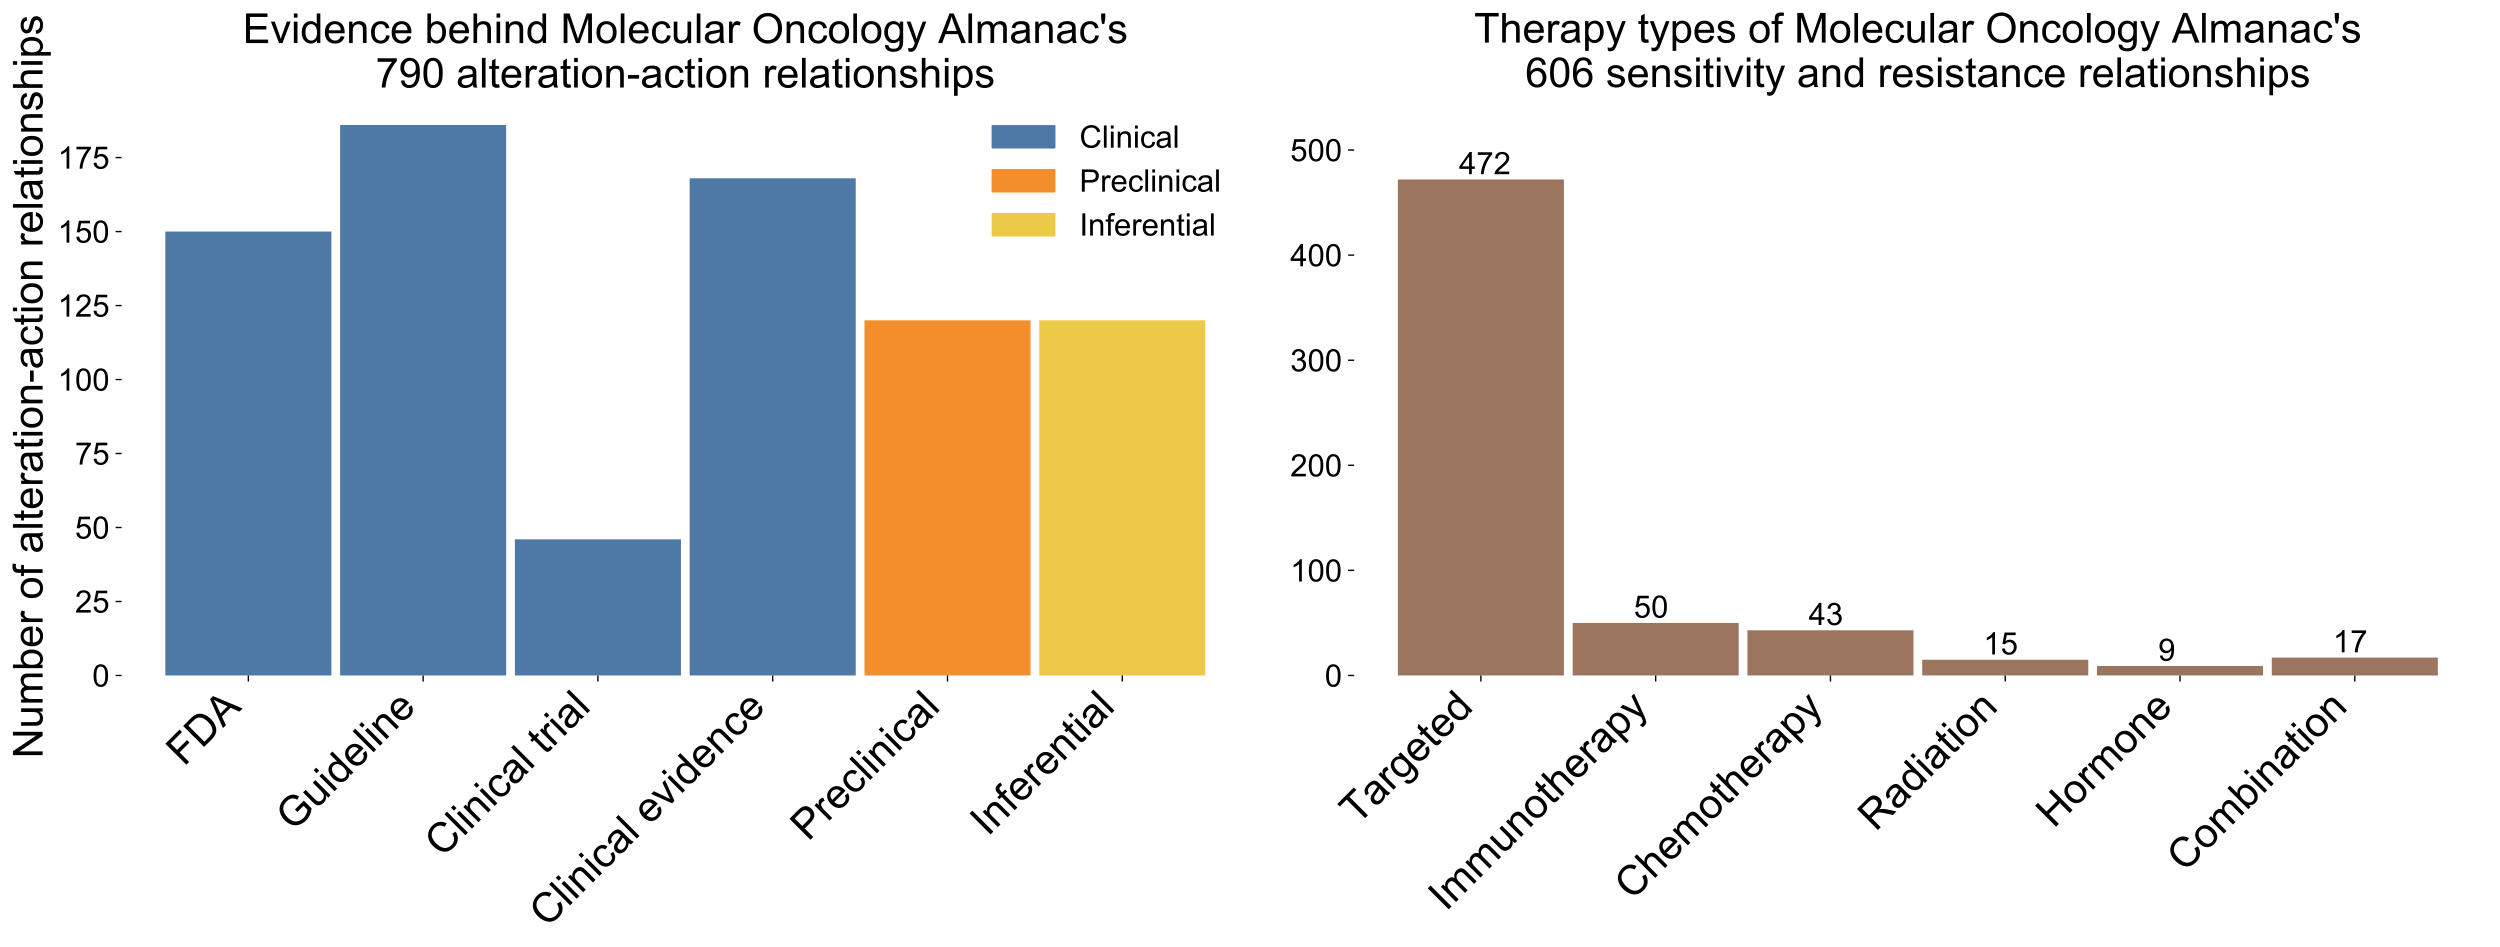 <?xml version="1.0" encoding="utf-8" standalone="no"?>
<!DOCTYPE svg PUBLIC "-//W3C//DTD SVG 1.1//EN"
  "http://www.w3.org/Graphics/SVG/1.1/DTD/svg11.dtd">
<!-- Created with matplotlib (https://matplotlib.org/) -->
<svg height="548.4pt" version="1.1" viewBox="0 0 1448.4 548.4" width="1448.4pt" xmlns="http://www.w3.org/2000/svg" xmlns:xlink="http://www.w3.org/1999/xlink">
 <defs>
  <style type="text/css">
*{stroke-linecap:butt;stroke-linejoin:round;}
  </style>
 </defs>
 <g id="figure_1">
  <g id="patch_1">
   <path d="M 0 548.4 
L 1448.4 548.4 
L 1448.4 0 
L 0 0 
z
" style="fill:#ffffff;"/>
  </g>
  <g id="axes_1">
   <g id="patch_2">
    <path d="M 70.47 391.339 
L 723.62 391.339 
L 723.62 56.485 
L 70.47 56.485 
z
" style="fill:#ffffff;"/>
   </g>
   <g id="patch_3">
    <path clip-path="url(#pceebc840e7)" d="M 95.786 391.339 
L 191.987 391.339 
L 191.987 134.155 
L 95.786 134.155 
z
" style="fill:#4e79a7;"/>
   </g>
   <g id="patch_4">
    <path clip-path="url(#pceebc840e7)" d="M 197.05 391.339 
L 293.25 391.339 
L 293.25 72.43 
L 197.05 72.43 
z
" style="fill:#4e79a7;"/>
   </g>
   <g id="patch_5">
    <path clip-path="url(#pceebc840e7)" d="M 298.313 391.339 
L 394.514 391.339 
L 394.514 312.469 
L 298.313 312.469 
z
" style="fill:#4e79a7;"/>
   </g>
   <g id="patch_6">
    <path clip-path="url(#pceebc840e7)" d="M 399.577 391.339 
L 495.777 391.339 
L 495.777 103.292 
L 399.577 103.292 
z
" style="fill:#4e79a7;"/>
   </g>
   <g id="patch_7">
    <path clip-path="url(#pceebc840e7)" d="M 500.84 391.339 
L 597.041 391.339 
L 597.041 185.591 
L 500.84 185.591 
z
" style="fill:#f28e2b;"/>
   </g>
   <g id="patch_8">
    <path clip-path="url(#pceebc840e7)" d="M 602.104 391.339 
L 698.304 391.339 
L 698.304 185.591 
L 602.104 185.591 
z
" style="fill:#edc948;"/>
   </g>
   <g id="matplotlib.axis_1">
    <g id="xtick_1">
     <g id="line2d_1">
      <defs>
       <path d="M 0 0 
L 0 3.5 
" id="m4a7951efac" style="stroke:#000000;stroke-width:0.8;"/>
      </defs>
      <g>
       <use style="stroke:#000000;stroke-width:0.8;" x="143.886" xlink:href="#m4a7951efac" y="391.339"/>
      </g>
     </g>
     <g id="text_1">
      <!-- FDA -->
      <defs>
       <path d="M 8.203 0 
L 8.203 71.578 
L 56.5 71.578 
L 56.5 63.141 
L 17.672 63.141 
L 17.672 40.969 
L 51.266 40.969 
L 51.266 32.516 
L 17.672 32.516 
L 17.672 0 
z
" id="ArialMT-70"/>
       <path d="M 7.719 0 
L 7.719 71.578 
L 32.375 71.578 
Q 40.719 71.578 45.125 70.562 
Q 51.266 69.141 55.609 65.438 
Q 61.281 60.641 64.078 53.188 
Q 66.891 45.75 66.891 36.188 
Q 66.891 28.031 64.984 21.734 
Q 63.094 15.438 60.109 11.297 
Q 57.125 7.172 53.578 4.797 
Q 50.047 2.438 45.047 1.219 
Q 40.047 0 33.547 0 
z
M 17.188 8.453 
L 32.469 8.453 
Q 39.547 8.453 43.578 9.766 
Q 47.609 11.078 50 13.484 
Q 53.375 16.844 55.25 22.531 
Q 57.125 28.219 57.125 36.328 
Q 57.125 47.562 53.438 53.594 
Q 49.75 59.625 44.484 61.672 
Q 40.672 63.141 32.234 63.141 
L 17.188 63.141 
z
" id="ArialMT-68"/>
       <path d="M -0.141 0 
L 27.344 71.578 
L 37.547 71.578 
L 66.844 0 
L 56.062 0 
L 47.703 21.688 
L 17.781 21.688 
L 9.906 0 
z
M 20.516 29.391 
L 44.781 29.391 
L 37.312 49.219 
Q 33.891 58.25 32.234 64.062 
Q 30.859 57.172 28.375 50.391 
z
" id="ArialMT-65"/>
      </defs>
      <g transform="translate(106.572 444.428)rotate(-45)scale(0.24 -0.24)">
       <use xlink:href="#ArialMT-70"/>
       <use x="61.084" xlink:href="#ArialMT-68"/>
       <use x="133.301" xlink:href="#ArialMT-65"/>
      </g>
     </g>
    </g>
    <g id="xtick_2">
     <g id="line2d_2">
      <g>
       <use style="stroke:#000000;stroke-width:0.8;" x="245.15" xlink:href="#m4a7951efac" y="391.339"/>
      </g>
     </g>
     <g id="text_2">
      <!-- Guideline -->
      <defs>
       <path d="M 41.219 28.078 
L 41.219 36.469 
L 71.531 36.531 
L 71.531 9.969 
Q 64.547 4.391 57.125 1.578 
Q 49.703 -1.219 41.891 -1.219 
Q 31.344 -1.219 22.719 3.297 
Q 14.109 7.812 9.719 16.359 
Q 5.328 24.906 5.328 35.453 
Q 5.328 45.906 9.688 54.953 
Q 14.062 64.016 22.266 68.406 
Q 30.469 72.797 41.156 72.797 
Q 48.922 72.797 55.188 70.281 
Q 61.469 67.781 65.031 63.281 
Q 68.609 58.797 70.453 51.562 
L 61.922 49.219 
Q 60.297 54.688 57.906 57.812 
Q 55.516 60.938 51.062 62.812 
Q 46.625 64.703 41.219 64.703 
Q 34.719 64.703 29.984 62.719 
Q 25.25 60.75 22.344 57.516 
Q 19.438 54.297 17.828 50.438 
Q 15.094 43.797 15.094 36.031 
Q 15.094 26.469 18.391 20.016 
Q 21.688 13.578 27.984 10.453 
Q 34.281 7.328 41.359 7.328 
Q 47.516 7.328 53.375 9.688 
Q 59.234 12.062 62.25 14.75 
L 62.25 28.078 
z
" id="ArialMT-71"/>
       <path d="M 40.578 0 
L 40.578 7.625 
Q 34.516 -1.172 24.125 -1.172 
Q 19.531 -1.172 15.547 0.578 
Q 11.578 2.344 9.641 5 
Q 7.719 7.672 6.938 11.531 
Q 6.391 14.109 6.391 19.734 
L 6.391 51.859 
L 15.188 51.859 
L 15.188 23.094 
Q 15.188 16.219 15.719 13.812 
Q 16.547 10.359 19.234 8.375 
Q 21.922 6.391 25.875 6.391 
Q 29.828 6.391 33.297 8.422 
Q 36.766 10.453 38.203 13.938 
Q 39.656 17.438 39.656 24.078 
L 39.656 51.859 
L 48.438 51.859 
L 48.438 0 
z
" id="ArialMT-117"/>
       <path d="M 6.641 61.469 
L 6.641 71.578 
L 15.438 71.578 
L 15.438 61.469 
z
M 6.641 0 
L 6.641 51.859 
L 15.438 51.859 
L 15.438 0 
z
" id="ArialMT-105"/>
       <path d="M 40.234 0 
L 40.234 6.547 
Q 35.297 -1.172 25.734 -1.172 
Q 19.531 -1.172 14.328 2.25 
Q 9.125 5.672 6.266 11.797 
Q 3.422 17.922 3.422 25.875 
Q 3.422 33.641 6 39.969 
Q 8.594 46.297 13.766 49.656 
Q 18.953 53.031 25.344 53.031 
Q 30.031 53.031 33.688 51.047 
Q 37.359 49.078 39.656 45.906 
L 39.656 71.578 
L 48.391 71.578 
L 48.391 0 
z
M 12.453 25.875 
Q 12.453 15.922 16.641 10.984 
Q 20.844 6.062 26.562 6.062 
Q 32.328 6.062 36.344 10.766 
Q 40.375 15.484 40.375 25.141 
Q 40.375 35.797 36.266 40.766 
Q 32.172 45.75 26.172 45.75 
Q 20.312 45.75 16.375 40.969 
Q 12.453 36.188 12.453 25.875 
z
" id="ArialMT-100"/>
       <path d="M 42.094 16.703 
L 51.172 15.578 
Q 49.031 7.625 43.219 3.219 
Q 37.406 -1.172 28.375 -1.172 
Q 17 -1.172 10.328 5.828 
Q 3.656 12.844 3.656 25.484 
Q 3.656 38.578 10.391 45.797 
Q 17.141 53.031 27.875 53.031 
Q 38.281 53.031 44.875 45.953 
Q 51.469 38.875 51.469 26.031 
Q 51.469 25.25 51.422 23.688 
L 12.75 23.688 
Q 13.234 15.141 17.578 10.594 
Q 21.922 6.062 28.422 6.062 
Q 33.25 6.062 36.672 8.594 
Q 40.094 11.141 42.094 16.703 
z
M 13.234 30.906 
L 42.188 30.906 
Q 41.609 37.453 38.875 40.719 
Q 34.672 45.797 27.984 45.797 
Q 21.922 45.797 17.797 41.75 
Q 13.672 37.703 13.234 30.906 
z
" id="ArialMT-101"/>
       <path d="M 6.391 0 
L 6.391 71.578 
L 15.188 71.578 
L 15.188 0 
z
" id="ArialMT-108"/>
       <path d="M 6.594 0 
L 6.594 51.859 
L 14.5 51.859 
L 14.5 44.484 
Q 20.219 53.031 31 53.031 
Q 35.688 53.031 39.625 51.344 
Q 43.562 49.656 45.516 46.922 
Q 47.469 44.188 48.25 40.438 
Q 48.734 37.984 48.734 31.891 
L 48.734 0 
L 39.938 0 
L 39.938 31.547 
Q 39.938 36.922 38.906 39.578 
Q 37.891 42.234 35.281 43.812 
Q 32.672 45.406 29.156 45.406 
Q 23.531 45.406 19.453 41.844 
Q 15.375 38.281 15.375 28.328 
L 15.375 0 
z
" id="ArialMT-110"/>
      </defs>
      <g transform="translate(170.079 482.184)rotate(-45)scale(0.24 -0.24)">
       <use xlink:href="#ArialMT-71"/>
       <use x="77.783" xlink:href="#ArialMT-117"/>
       <use x="133.398" xlink:href="#ArialMT-105"/>
       <use x="155.615" xlink:href="#ArialMT-100"/>
       <use x="211.23" xlink:href="#ArialMT-101"/>
       <use x="266.846" xlink:href="#ArialMT-108"/>
       <use x="289.062" xlink:href="#ArialMT-105"/>
       <use x="311.279" xlink:href="#ArialMT-110"/>
       <use x="366.895" xlink:href="#ArialMT-101"/>
      </g>
     </g>
    </g>
    <g id="xtick_3">
     <g id="line2d_3">
      <g>
       <use style="stroke:#000000;stroke-width:0.8;" x="346.413" xlink:href="#m4a7951efac" y="391.339"/>
      </g>
     </g>
     <g id="text_3">
      <!-- Clinical trial -->
      <defs>
       <path d="M 58.797 25.094 
L 68.266 22.703 
Q 65.281 11.031 57.547 4.906 
Q 49.812 -1.219 38.625 -1.219 
Q 27.047 -1.219 19.797 3.484 
Q 12.547 8.203 8.766 17.141 
Q 4.984 26.078 4.984 36.328 
Q 4.984 47.516 9.25 55.828 
Q 13.531 64.156 21.406 68.469 
Q 29.297 72.797 38.766 72.797 
Q 49.516 72.797 56.828 67.328 
Q 64.156 61.859 67.047 51.953 
L 57.719 49.75 
Q 55.219 57.562 50.484 61.125 
Q 45.75 64.703 38.578 64.703 
Q 30.328 64.703 24.781 60.734 
Q 19.234 56.781 16.984 50.109 
Q 14.75 43.453 14.75 36.375 
Q 14.75 27.25 17.406 20.438 
Q 20.062 13.625 25.672 10.25 
Q 31.297 6.891 37.844 6.891 
Q 45.797 6.891 51.312 11.469 
Q 56.844 16.062 58.797 25.094 
z
" id="ArialMT-67"/>
       <path d="M 40.438 19 
L 49.078 17.875 
Q 47.656 8.938 41.812 3.875 
Q 35.984 -1.172 27.484 -1.172 
Q 16.844 -1.172 10.375 5.781 
Q 3.906 12.75 3.906 25.734 
Q 3.906 34.125 6.688 40.422 
Q 9.469 46.734 15.156 49.875 
Q 20.844 53.031 27.547 53.031 
Q 35.984 53.031 41.359 48.75 
Q 46.734 44.484 48.25 36.625 
L 39.703 35.297 
Q 38.484 40.531 35.375 43.156 
Q 32.281 45.797 27.875 45.797 
Q 21.234 45.797 17.078 41.031 
Q 12.938 36.281 12.938 25.984 
Q 12.938 15.531 16.938 10.797 
Q 20.953 6.062 27.391 6.062 
Q 32.562 6.062 36.031 9.234 
Q 39.5 12.406 40.438 19 
z
" id="ArialMT-99"/>
       <path d="M 40.438 6.391 
Q 35.547 2.25 31.031 0.531 
Q 26.516 -1.172 21.344 -1.172 
Q 12.797 -1.172 8.203 3 
Q 3.609 7.172 3.609 13.672 
Q 3.609 17.484 5.344 20.625 
Q 7.078 23.781 9.891 25.688 
Q 12.703 27.594 16.219 28.562 
Q 18.797 29.25 24.031 29.891 
Q 34.672 31.156 39.703 32.906 
Q 39.75 34.719 39.75 35.203 
Q 39.75 40.578 37.25 42.781 
Q 33.891 45.75 27.25 45.75 
Q 21.047 45.75 18.094 43.578 
Q 15.141 41.406 13.719 35.891 
L 5.125 37.062 
Q 6.297 42.578 8.984 45.969 
Q 11.672 49.359 16.75 51.188 
Q 21.828 53.031 28.516 53.031 
Q 35.156 53.031 39.297 51.469 
Q 43.453 49.906 45.406 47.531 
Q 47.359 45.172 48.141 41.547 
Q 48.578 39.312 48.578 33.453 
L 48.578 21.734 
Q 48.578 9.469 49.141 6.219 
Q 49.703 2.984 51.375 0 
L 42.188 0 
Q 40.828 2.734 40.438 6.391 
z
M 39.703 26.031 
Q 34.906 24.078 25.344 22.703 
Q 19.922 21.922 17.672 20.938 
Q 15.438 19.969 14.203 18.094 
Q 12.984 16.219 12.984 13.922 
Q 12.984 10.406 15.641 8.062 
Q 18.312 5.719 23.438 5.719 
Q 28.516 5.719 32.469 7.938 
Q 36.422 10.156 38.281 14.016 
Q 39.703 17 39.703 22.797 
z
" id="ArialMT-97"/>
       <path id="ArialMT-32"/>
       <path d="M 25.781 7.859 
L 27.047 0.094 
Q 23.344 -0.688 20.406 -0.688 
Q 15.625 -0.688 12.984 0.828 
Q 10.359 2.344 9.281 4.812 
Q 8.203 7.281 8.203 15.188 
L 8.203 45.016 
L 1.766 45.016 
L 1.766 51.859 
L 8.203 51.859 
L 8.203 64.703 
L 16.938 69.969 
L 16.938 51.859 
L 25.781 51.859 
L 25.781 45.016 
L 16.938 45.016 
L 16.938 14.703 
Q 16.938 10.938 17.406 9.859 
Q 17.875 8.797 18.922 8.156 
Q 19.969 7.516 21.922 7.516 
Q 23.391 7.516 25.781 7.859 
z
" id="ArialMT-116"/>
       <path d="M 6.5 0 
L 6.5 51.859 
L 14.406 51.859 
L 14.406 44 
Q 17.438 49.516 20 51.266 
Q 22.562 53.031 25.641 53.031 
Q 30.078 53.031 34.672 50.203 
L 31.641 42.047 
Q 28.422 43.953 25.203 43.953 
Q 22.312 43.953 20.016 42.219 
Q 17.719 40.484 16.75 37.406 
Q 15.281 32.719 15.281 27.156 
L 15.281 0 
z
" id="ArialMT-114"/>
      </defs>
      <g transform="translate(256.284 497.243)rotate(-45)scale(0.24 -0.24)">
       <use xlink:href="#ArialMT-67"/>
       <use x="72.217" xlink:href="#ArialMT-108"/>
       <use x="94.434" xlink:href="#ArialMT-105"/>
       <use x="116.65" xlink:href="#ArialMT-110"/>
       <use x="172.266" xlink:href="#ArialMT-105"/>
       <use x="194.482" xlink:href="#ArialMT-99"/>
       <use x="244.482" xlink:href="#ArialMT-97"/>
       <use x="300.098" xlink:href="#ArialMT-108"/>
       <use x="322.314" xlink:href="#ArialMT-32"/>
       <use x="350.098" xlink:href="#ArialMT-116"/>
       <use x="377.881" xlink:href="#ArialMT-114"/>
       <use x="411.182" xlink:href="#ArialMT-105"/>
       <use x="433.398" xlink:href="#ArialMT-97"/>
       <use x="489.014" xlink:href="#ArialMT-108"/>
      </g>
     </g>
    </g>
    <g id="xtick_4">
     <g id="line2d_4">
      <g>
       <use style="stroke:#000000;stroke-width:0.8;" x="447.677" xlink:href="#m4a7951efac" y="391.339"/>
      </g>
     </g>
     <g id="text_4">
      <!-- Clinical evidence -->
      <defs>
       <path d="M 21 0 
L 1.266 51.859 
L 10.547 51.859 
L 21.688 20.797 
Q 23.484 15.766 25 10.359 
Q 26.172 14.453 28.266 20.219 
L 39.797 51.859 
L 48.828 51.859 
L 29.203 0 
z
" id="ArialMT-118"/>
      </defs>
      <g transform="translate(316.964 537.827)rotate(-45)scale(0.24 -0.24)">
       <use xlink:href="#ArialMT-67"/>
       <use x="72.217" xlink:href="#ArialMT-108"/>
       <use x="94.434" xlink:href="#ArialMT-105"/>
       <use x="116.65" xlink:href="#ArialMT-110"/>
       <use x="172.266" xlink:href="#ArialMT-105"/>
       <use x="194.482" xlink:href="#ArialMT-99"/>
       <use x="244.482" xlink:href="#ArialMT-97"/>
       <use x="300.098" xlink:href="#ArialMT-108"/>
       <use x="322.314" xlink:href="#ArialMT-32"/>
       <use x="350.098" xlink:href="#ArialMT-101"/>
       <use x="405.713" xlink:href="#ArialMT-118"/>
       <use x="455.713" xlink:href="#ArialMT-105"/>
       <use x="477.93" xlink:href="#ArialMT-100"/>
       <use x="533.545" xlink:href="#ArialMT-101"/>
       <use x="589.16" xlink:href="#ArialMT-110"/>
       <use x="644.775" xlink:href="#ArialMT-99"/>
       <use x="694.775" xlink:href="#ArialMT-101"/>
      </g>
     </g>
    </g>
    <g id="xtick_5">
     <g id="line2d_5">
      <g>
       <use style="stroke:#000000;stroke-width:0.8;" x="548.941" xlink:href="#m4a7951efac" y="391.339"/>
      </g>
     </g>
     <g id="text_5">
      <!-- Preclinical -->
      <defs>
       <path d="M 7.719 0 
L 7.719 71.578 
L 34.719 71.578 
Q 41.844 71.578 45.609 70.906 
Q 50.875 70.016 54.438 67.547 
Q 58.016 65.094 60.188 60.641 
Q 62.359 56.203 62.359 50.875 
Q 62.359 41.75 56.547 35.422 
Q 50.734 29.109 35.547 29.109 
L 17.188 29.109 
L 17.188 0 
z
M 17.188 37.547 
L 35.688 37.547 
Q 44.875 37.547 48.734 40.969 
Q 52.594 44.391 52.594 50.594 
Q 52.594 55.078 50.312 58.266 
Q 48.047 61.469 44.344 62.5 
Q 41.938 63.141 35.5 63.141 
L 17.188 63.141 
z
" id="ArialMT-80"/>
      </defs>
      <g transform="translate(468.232 487.822)rotate(-45)scale(0.24 -0.24)">
       <use xlink:href="#ArialMT-80"/>
       <use x="66.699" xlink:href="#ArialMT-114"/>
       <use x="100" xlink:href="#ArialMT-101"/>
       <use x="155.615" xlink:href="#ArialMT-99"/>
       <use x="205.615" xlink:href="#ArialMT-108"/>
       <use x="227.832" xlink:href="#ArialMT-105"/>
       <use x="250.049" xlink:href="#ArialMT-110"/>
       <use x="305.664" xlink:href="#ArialMT-105"/>
       <use x="327.881" xlink:href="#ArialMT-99"/>
       <use x="377.881" xlink:href="#ArialMT-97"/>
       <use x="433.496" xlink:href="#ArialMT-108"/>
      </g>
     </g>
    </g>
    <g id="xtick_6">
     <g id="line2d_6">
      <g>
       <use style="stroke:#000000;stroke-width:0.8;" x="650.204" xlink:href="#m4a7951efac" y="391.339"/>
      </g>
     </g>
     <g id="text_6">
      <!-- Inferential -->
      <defs>
       <path d="M 9.328 0 
L 9.328 71.578 
L 18.797 71.578 
L 18.797 0 
z
" id="ArialMT-73"/>
       <path d="M 8.688 0 
L 8.688 45.016 
L 0.922 45.016 
L 0.922 51.859 
L 8.688 51.859 
L 8.688 57.375 
Q 8.688 62.594 9.625 65.141 
Q 10.891 68.562 14.078 70.672 
Q 17.281 72.797 23.047 72.797 
Q 26.766 72.797 31.25 71.922 
L 29.938 64.266 
Q 27.203 64.75 24.75 64.75 
Q 20.75 64.75 19.094 63.031 
Q 17.438 61.328 17.438 56.641 
L 17.438 51.859 
L 27.547 51.859 
L 27.547 45.016 
L 17.438 45.016 
L 17.438 0 
z
" id="ArialMT-102"/>
      </defs>
      <g transform="translate(572.309 485.008)rotate(-45)scale(0.24 -0.24)">
       <use xlink:href="#ArialMT-73"/>
       <use x="27.783" xlink:href="#ArialMT-110"/>
       <use x="83.398" xlink:href="#ArialMT-102"/>
       <use x="111.182" xlink:href="#ArialMT-101"/>
       <use x="166.797" xlink:href="#ArialMT-114"/>
       <use x="200.098" xlink:href="#ArialMT-101"/>
       <use x="255.713" xlink:href="#ArialMT-110"/>
       <use x="311.328" xlink:href="#ArialMT-116"/>
       <use x="339.111" xlink:href="#ArialMT-105"/>
       <use x="361.328" xlink:href="#ArialMT-97"/>
       <use x="416.943" xlink:href="#ArialMT-108"/>
      </g>
     </g>
    </g>
   </g>
   <g id="matplotlib.axis_2">
    <g id="ytick_1">
     <g id="line2d_7">
      <defs>
       <path d="M 0 0 
L -3.5 0 
" id="m146c62fa0e" style="stroke:#000000;stroke-width:0.8;"/>
      </defs>
      <g>
       <use style="stroke:#000000;stroke-width:0.8;" x="70.47" xlink:href="#m146c62fa0e" y="391.339"/>
      </g>
     </g>
     <g id="text_7">
      <!-- 0 -->
      <defs>
       <path d="M 4.156 35.297 
Q 4.156 48 6.766 55.734 
Q 9.375 63.484 14.516 67.672 
Q 19.672 71.875 27.484 71.875 
Q 33.25 71.875 37.594 69.547 
Q 41.938 67.234 44.766 62.859 
Q 47.609 58.5 49.219 52.219 
Q 50.828 45.953 50.828 35.297 
Q 50.828 22.703 48.234 14.969 
Q 45.656 7.234 40.5 3 
Q 35.359 -1.219 27.484 -1.219 
Q 17.141 -1.219 11.234 6.203 
Q 4.156 15.141 4.156 35.297 
z
M 13.188 35.297 
Q 13.188 17.672 17.312 11.828 
Q 21.438 6 27.484 6 
Q 33.547 6 37.672 11.859 
Q 41.797 17.719 41.797 35.297 
Q 41.797 52.984 37.672 58.781 
Q 33.547 64.594 27.391 64.594 
Q 21.344 64.594 17.719 59.469 
Q 13.188 52.938 13.188 35.297 
z
" id="ArialMT-48"/>
      </defs>
      <g transform="translate(53.461 397.781)scale(0.18 -0.18)">
       <use xlink:href="#ArialMT-48"/>
      </g>
     </g>
    </g>
    <g id="ytick_2">
     <g id="line2d_8">
      <g>
       <use style="stroke:#000000;stroke-width:0.8;" x="70.47" xlink:href="#m146c62fa0e" y="348.475"/>
      </g>
     </g>
     <g id="text_8">
      <!-- 25 -->
      <defs>
       <path d="M 50.344 8.453 
L 50.344 0 
L 3.031 0 
Q 2.938 3.172 4.047 6.109 
Q 5.859 10.938 9.828 15.625 
Q 13.812 20.312 21.344 26.469 
Q 33.016 36.031 37.109 41.625 
Q 41.219 47.219 41.219 52.203 
Q 41.219 57.422 37.469 61 
Q 33.734 64.594 27.734 64.594 
Q 21.391 64.594 17.578 60.781 
Q 13.766 56.984 13.719 50.25 
L 4.688 51.172 
Q 5.609 61.281 11.656 66.578 
Q 17.719 71.875 27.938 71.875 
Q 38.234 71.875 44.234 66.156 
Q 50.25 60.453 50.25 52 
Q 50.25 47.703 48.484 43.547 
Q 46.734 39.406 42.656 34.812 
Q 38.578 30.219 29.109 22.219 
Q 21.188 15.578 18.938 13.203 
Q 16.703 10.844 15.234 8.453 
z
" id="ArialMT-50"/>
       <path d="M 4.156 18.75 
L 13.375 19.531 
Q 14.406 12.797 18.141 9.391 
Q 21.875 6 27.156 6 
Q 33.5 6 37.891 10.781 
Q 42.281 15.578 42.281 23.484 
Q 42.281 31 38.062 35.344 
Q 33.844 39.703 27 39.703 
Q 22.75 39.703 19.328 37.766 
Q 15.922 35.844 13.969 32.766 
L 5.719 33.844 
L 12.641 70.609 
L 48.25 70.609 
L 48.25 62.203 
L 19.672 62.203 
L 15.828 42.969 
Q 22.266 47.469 29.344 47.469 
Q 38.719 47.469 45.156 40.969 
Q 51.609 34.469 51.609 24.266 
Q 51.609 14.547 45.953 7.469 
Q 39.062 -1.219 27.156 -1.219 
Q 17.391 -1.219 11.203 4.25 
Q 5.031 9.719 4.156 18.75 
z
" id="ArialMT-53"/>
      </defs>
      <g transform="translate(43.451 354.917)scale(0.18 -0.18)">
       <use xlink:href="#ArialMT-50"/>
       <use x="55.615" xlink:href="#ArialMT-53"/>
      </g>
     </g>
    </g>
    <g id="ytick_3">
     <g id="line2d_9">
      <g>
       <use style="stroke:#000000;stroke-width:0.8;" x="70.47" xlink:href="#m146c62fa0e" y="305.611"/>
      </g>
     </g>
     <g id="text_9">
      <!-- 50 -->
      <g transform="translate(43.451 312.053)scale(0.18 -0.18)">
       <use xlink:href="#ArialMT-53"/>
       <use x="55.615" xlink:href="#ArialMT-48"/>
      </g>
     </g>
    </g>
    <g id="ytick_4">
     <g id="line2d_10">
      <g>
       <use style="stroke:#000000;stroke-width:0.8;" x="70.47" xlink:href="#m146c62fa0e" y="262.747"/>
      </g>
     </g>
     <g id="text_10">
      <!-- 75 -->
      <defs>
       <path d="M 4.734 62.203 
L 4.734 70.656 
L 51.078 70.656 
L 51.078 63.812 
Q 44.234 56.547 37.516 44.484 
Q 30.812 32.422 27.156 19.672 
Q 24.516 10.688 23.781 0 
L 14.75 0 
Q 14.891 8.453 18.062 20.406 
Q 21.234 32.375 27.172 43.484 
Q 33.109 54.594 39.797 62.203 
z
" id="ArialMT-55"/>
      </defs>
      <g transform="translate(43.451 269.189)scale(0.18 -0.18)">
       <use xlink:href="#ArialMT-55"/>
       <use x="55.615" xlink:href="#ArialMT-53"/>
      </g>
     </g>
    </g>
    <g id="ytick_5">
     <g id="line2d_11">
      <g>
       <use style="stroke:#000000;stroke-width:0.8;" x="70.47" xlink:href="#m146c62fa0e" y="219.883"/>
      </g>
     </g>
     <g id="text_11">
      <!-- 100 -->
      <defs>
       <path d="M 37.25 0 
L 28.469 0 
L 28.469 56 
Q 25.297 52.984 20.141 49.953 
Q 14.984 46.922 10.891 45.406 
L 10.891 53.906 
Q 18.266 57.375 23.781 62.297 
Q 29.297 67.234 31.594 71.875 
L 37.25 71.875 
z
" id="ArialMT-49"/>
      </defs>
      <g transform="translate(33.441 226.325)scale(0.18 -0.18)">
       <use xlink:href="#ArialMT-49"/>
       <use x="55.615" xlink:href="#ArialMT-48"/>
       <use x="111.23" xlink:href="#ArialMT-48"/>
      </g>
     </g>
    </g>
    <g id="ytick_6">
     <g id="line2d_12">
      <g>
       <use style="stroke:#000000;stroke-width:0.8;" x="70.47" xlink:href="#m146c62fa0e" y="177.019"/>
      </g>
     </g>
     <g id="text_12">
      <!-- 125 -->
      <g transform="translate(33.441 183.461)scale(0.18 -0.18)">
       <use xlink:href="#ArialMT-49"/>
       <use x="55.615" xlink:href="#ArialMT-50"/>
       <use x="111.23" xlink:href="#ArialMT-53"/>
      </g>
     </g>
    </g>
    <g id="ytick_7">
     <g id="line2d_13">
      <g>
       <use style="stroke:#000000;stroke-width:0.8;" x="70.47" xlink:href="#m146c62fa0e" y="134.155"/>
      </g>
     </g>
     <g id="text_13">
      <!-- 150 -->
      <g transform="translate(33.441 140.597)scale(0.18 -0.18)">
       <use xlink:href="#ArialMT-49"/>
       <use x="55.615" xlink:href="#ArialMT-53"/>
       <use x="111.23" xlink:href="#ArialMT-48"/>
      </g>
     </g>
    </g>
    <g id="ytick_8">
     <g id="line2d_14">
      <g>
       <use style="stroke:#000000;stroke-width:0.8;" x="70.47" xlink:href="#m146c62fa0e" y="91.29"/>
      </g>
     </g>
     <g id="text_14">
      <!-- 175 -->
      <g transform="translate(33.441 97.732)scale(0.18 -0.18)">
       <use xlink:href="#ArialMT-49"/>
       <use x="55.615" xlink:href="#ArialMT-55"/>
       <use x="111.23" xlink:href="#ArialMT-53"/>
      </g>
     </g>
    </g>
    <g id="text_15">
     <!-- Number of alteration-action relationships -->
     <defs>
      <path d="M 7.625 0 
L 7.625 71.578 
L 17.328 71.578 
L 54.938 15.375 
L 54.938 71.578 
L 64.016 71.578 
L 64.016 0 
L 54.297 0 
L 16.703 56.25 
L 16.703 0 
z
" id="ArialMT-78"/>
      <path d="M 6.594 0 
L 6.594 51.859 
L 14.453 51.859 
L 14.453 44.578 
Q 16.891 48.391 20.938 50.703 
Q 25 53.031 30.172 53.031 
Q 35.938 53.031 39.625 50.641 
Q 43.312 48.25 44.828 43.953 
Q 50.984 53.031 60.844 53.031 
Q 68.562 53.031 72.703 48.75 
Q 76.859 44.484 76.859 35.594 
L 76.859 0 
L 68.109 0 
L 68.109 32.672 
Q 68.109 37.938 67.25 40.25 
Q 66.406 42.578 64.156 43.984 
Q 61.922 45.406 58.891 45.406 
Q 53.422 45.406 49.797 41.766 
Q 46.188 38.141 46.188 30.125 
L 46.188 0 
L 37.406 0 
L 37.406 33.688 
Q 37.406 39.547 35.25 42.469 
Q 33.109 45.406 28.219 45.406 
Q 24.516 45.406 21.359 43.453 
Q 18.219 41.5 16.797 37.734 
Q 15.375 33.984 15.375 26.906 
L 15.375 0 
z
" id="ArialMT-109"/>
      <path d="M 14.703 0 
L 6.547 0 
L 6.547 71.578 
L 15.328 71.578 
L 15.328 46.047 
Q 20.906 53.031 29.547 53.031 
Q 34.328 53.031 38.594 51.094 
Q 42.875 49.172 45.625 45.672 
Q 48.391 42.188 49.953 37.25 
Q 51.516 32.328 51.516 26.703 
Q 51.516 13.375 44.922 6.094 
Q 38.328 -1.172 29.109 -1.172 
Q 19.922 -1.172 14.703 6.5 
z
M 14.594 26.312 
Q 14.594 17 17.141 12.844 
Q 21.297 6.062 28.375 6.062 
Q 34.125 6.062 38.328 11.062 
Q 42.531 16.062 42.531 25.984 
Q 42.531 36.141 38.5 40.969 
Q 34.469 45.797 28.766 45.797 
Q 23 45.797 18.797 40.797 
Q 14.594 35.797 14.594 26.312 
z
" id="ArialMT-98"/>
      <path d="M 3.328 25.922 
Q 3.328 40.328 11.328 47.266 
Q 18.016 53.031 27.641 53.031 
Q 38.328 53.031 45.109 46.016 
Q 51.906 39.016 51.906 26.656 
Q 51.906 16.656 48.906 10.906 
Q 45.906 5.172 40.156 2 
Q 34.422 -1.172 27.641 -1.172 
Q 16.75 -1.172 10.031 5.812 
Q 3.328 12.797 3.328 25.922 
z
M 12.359 25.922 
Q 12.359 15.969 16.703 11.016 
Q 21.047 6.062 27.641 6.062 
Q 34.188 6.062 38.531 11.031 
Q 42.875 16.016 42.875 26.219 
Q 42.875 35.844 38.5 40.797 
Q 34.125 45.75 27.641 45.75 
Q 21.047 45.75 16.703 40.812 
Q 12.359 35.891 12.359 25.922 
z
" id="ArialMT-111"/>
      <path d="M 3.172 21.484 
L 3.172 30.328 
L 30.172 30.328 
L 30.172 21.484 
z
" id="ArialMT-45"/>
      <path d="M 3.078 15.484 
L 11.766 16.844 
Q 12.5 11.625 15.844 8.844 
Q 19.188 6.062 25.203 6.062 
Q 31.25 6.062 34.172 8.516 
Q 37.109 10.984 37.109 14.312 
Q 37.109 17.281 34.516 19 
Q 32.719 20.172 25.531 21.969 
Q 15.875 24.422 12.141 26.203 
Q 8.406 27.984 6.469 31.125 
Q 4.547 34.281 4.547 38.094 
Q 4.547 41.547 6.125 44.5 
Q 7.719 47.469 10.453 49.422 
Q 12.5 50.922 16.031 51.969 
Q 19.578 53.031 23.641 53.031 
Q 29.734 53.031 34.344 51.266 
Q 38.969 49.516 41.156 46.5 
Q 43.359 43.5 44.188 38.484 
L 35.594 37.312 
Q 35.016 41.312 32.203 43.547 
Q 29.391 45.797 24.266 45.797 
Q 18.219 45.797 15.625 43.797 
Q 13.031 41.797 13.031 39.109 
Q 13.031 37.406 14.109 36.031 
Q 15.188 34.625 17.484 33.688 
Q 18.797 33.203 25.25 31.453 
Q 34.578 28.953 38.25 27.359 
Q 41.938 25.781 44.031 22.75 
Q 46.141 19.734 46.141 15.234 
Q 46.141 10.844 43.578 6.953 
Q 41.016 3.078 36.172 0.953 
Q 31.344 -1.172 25.25 -1.172 
Q 15.141 -1.172 9.844 3.031 
Q 4.547 7.234 3.078 15.484 
z
" id="ArialMT-115"/>
      <path d="M 6.594 0 
L 6.594 71.578 
L 15.375 71.578 
L 15.375 45.906 
Q 21.531 53.031 30.906 53.031 
Q 36.672 53.031 40.922 50.75 
Q 45.172 48.484 47 44.484 
Q 48.828 40.484 48.828 32.859 
L 48.828 0 
L 40.047 0 
L 40.047 32.859 
Q 40.047 39.453 37.188 42.453 
Q 34.328 45.453 29.109 45.453 
Q 25.203 45.453 21.75 43.422 
Q 18.312 41.406 16.844 37.938 
Q 15.375 34.469 15.375 28.375 
L 15.375 0 
z
" id="ArialMT-104"/>
      <path d="M 6.594 -19.875 
L 6.594 51.859 
L 14.594 51.859 
L 14.594 45.125 
Q 17.438 49.078 21 51.047 
Q 24.562 53.031 29.641 53.031 
Q 36.281 53.031 41.359 49.609 
Q 46.438 46.188 49.016 39.953 
Q 51.609 33.734 51.609 26.312 
Q 51.609 18.359 48.75 11.984 
Q 45.906 5.609 40.453 2.219 
Q 35.016 -1.172 29 -1.172 
Q 24.609 -1.172 21.109 0.688 
Q 17.625 2.547 15.375 5.375 
L 15.375 -19.875 
z
M 14.547 25.641 
Q 14.547 15.625 18.594 10.844 
Q 22.656 6.062 28.422 6.062 
Q 34.281 6.062 38.453 11.016 
Q 42.625 15.969 42.625 26.375 
Q 42.625 36.281 38.547 41.203 
Q 34.469 46.141 28.812 46.141 
Q 23.188 46.141 18.859 40.891 
Q 14.547 35.641 14.547 25.641 
z
" id="ArialMT-112"/>
     </defs>
     <g transform="translate(24.671 439.34)rotate(-90)scale(0.24 -0.24)">
      <use xlink:href="#ArialMT-78"/>
      <use x="72.217" xlink:href="#ArialMT-117"/>
      <use x="127.832" xlink:href="#ArialMT-109"/>
      <use x="211.133" xlink:href="#ArialMT-98"/>
      <use x="266.748" xlink:href="#ArialMT-101"/>
      <use x="322.363" xlink:href="#ArialMT-114"/>
      <use x="355.664" xlink:href="#ArialMT-32"/>
      <use x="383.447" xlink:href="#ArialMT-111"/>
      <use x="439.062" xlink:href="#ArialMT-102"/>
      <use x="466.846" xlink:href="#ArialMT-32"/>
      <use x="494.629" xlink:href="#ArialMT-97"/>
      <use x="550.244" xlink:href="#ArialMT-108"/>
      <use x="572.461" xlink:href="#ArialMT-116"/>
      <use x="600.244" xlink:href="#ArialMT-101"/>
      <use x="655.859" xlink:href="#ArialMT-114"/>
      <use x="689.16" xlink:href="#ArialMT-97"/>
      <use x="744.775" xlink:href="#ArialMT-116"/>
      <use x="772.559" xlink:href="#ArialMT-105"/>
      <use x="794.775" xlink:href="#ArialMT-111"/>
      <use x="850.391" xlink:href="#ArialMT-110"/>
      <use x="906.006" xlink:href="#ArialMT-45"/>
      <use x="939.307" xlink:href="#ArialMT-97"/>
      <use x="994.922" xlink:href="#ArialMT-99"/>
      <use x="1044.922" xlink:href="#ArialMT-116"/>
      <use x="1072.705" xlink:href="#ArialMT-105"/>
      <use x="1094.922" xlink:href="#ArialMT-111"/>
      <use x="1150.537" xlink:href="#ArialMT-110"/>
      <use x="1206.152" xlink:href="#ArialMT-32"/>
      <use x="1233.936" xlink:href="#ArialMT-114"/>
      <use x="1267.236" xlink:href="#ArialMT-101"/>
      <use x="1322.852" xlink:href="#ArialMT-108"/>
      <use x="1345.068" xlink:href="#ArialMT-97"/>
      <use x="1400.684" xlink:href="#ArialMT-116"/>
      <use x="1428.467" xlink:href="#ArialMT-105"/>
      <use x="1450.684" xlink:href="#ArialMT-111"/>
      <use x="1506.299" xlink:href="#ArialMT-110"/>
      <use x="1561.914" xlink:href="#ArialMT-115"/>
      <use x="1611.914" xlink:href="#ArialMT-104"/>
      <use x="1667.529" xlink:href="#ArialMT-105"/>
      <use x="1689.746" xlink:href="#ArialMT-112"/>
      <use x="1745.361" xlink:href="#ArialMT-115"/>
     </g>
    </g>
   </g>
   <g id="text_16">
    <!-- Evidence behind Molecular Oncology Almanac's -->
    <defs>
     <path d="M 7.906 0 
L 7.906 71.578 
L 59.672 71.578 
L 59.672 63.141 
L 17.391 63.141 
L 17.391 41.219 
L 56.984 41.219 
L 56.984 32.812 
L 17.391 32.812 
L 17.391 8.453 
L 61.328 8.453 
L 61.328 0 
z
" id="ArialMT-69"/>
     <path d="M 7.422 0 
L 7.422 71.578 
L 21.688 71.578 
L 38.625 20.906 
Q 40.969 13.812 42.047 10.297 
Q 43.266 14.203 45.844 21.781 
L 62.984 71.578 
L 75.734 71.578 
L 75.734 0 
L 66.609 0 
L 66.609 59.906 
L 45.797 0 
L 37.25 0 
L 16.547 60.938 
L 16.547 0 
z
" id="ArialMT-77"/>
     <path d="M 4.828 34.859 
Q 4.828 52.688 14.391 62.766 
Q 23.969 72.859 39.109 72.859 
Q 49.031 72.859 56.984 68.109 
Q 64.938 63.375 69.109 54.906 
Q 73.297 46.438 73.297 35.688 
Q 73.297 24.812 68.891 16.219 
Q 64.5 7.625 56.438 3.203 
Q 48.391 -1.219 39.062 -1.219 
Q 28.953 -1.219 20.984 3.656 
Q 13.031 8.547 8.922 16.984 
Q 4.828 25.438 4.828 34.859 
z
M 14.594 34.719 
Q 14.594 21.781 21.547 14.328 
Q 28.516 6.891 39.016 6.891 
Q 49.703 6.891 56.609 14.406 
Q 63.531 21.922 63.531 35.75 
Q 63.531 44.484 60.578 51 
Q 57.625 57.516 51.922 61.109 
Q 46.234 64.703 39.156 64.703 
Q 29.109 64.703 21.844 57.781 
Q 14.594 50.875 14.594 34.719 
z
" id="ArialMT-79"/>
     <path d="M 4.984 -4.297 
L 13.531 -5.562 
Q 14.062 -9.516 16.5 -11.328 
Q 19.781 -13.766 25.438 -13.766 
Q 31.547 -13.766 34.859 -11.328 
Q 38.188 -8.891 39.359 -4.5 
Q 40.047 -1.812 39.984 6.781 
Q 34.234 0 25.641 0 
Q 14.938 0 9.078 7.719 
Q 3.219 15.438 3.219 26.219 
Q 3.219 33.641 5.906 39.906 
Q 8.594 46.188 13.688 49.609 
Q 18.797 53.031 25.688 53.031 
Q 34.859 53.031 40.828 45.609 
L 40.828 51.859 
L 48.922 51.859 
L 48.922 7.031 
Q 48.922 -5.078 46.453 -10.125 
Q 44 -15.188 38.641 -18.109 
Q 33.297 -21.047 25.484 -21.047 
Q 16.219 -21.047 10.5 -16.875 
Q 4.781 -12.703 4.984 -4.297 
z
M 12.25 26.859 
Q 12.25 16.656 16.297 11.969 
Q 20.359 7.281 26.469 7.281 
Q 32.516 7.281 36.609 11.938 
Q 40.719 16.609 40.719 26.562 
Q 40.719 36.078 36.5 40.906 
Q 32.281 45.75 26.312 45.75 
Q 20.453 45.75 16.344 40.984 
Q 12.25 36.234 12.25 26.859 
z
" id="ArialMT-103"/>
     <path d="M 6.203 -19.969 
L 5.219 -11.719 
Q 8.109 -12.5 10.25 -12.5 
Q 13.188 -12.5 14.938 -11.516 
Q 16.703 -10.547 17.828 -8.797 
Q 18.656 -7.469 20.516 -2.25 
Q 20.75 -1.516 21.297 -0.094 
L 1.609 51.859 
L 11.078 51.859 
L 21.875 21.828 
Q 23.969 16.109 25.641 9.812 
Q 27.156 15.875 29.25 21.625 
L 40.328 51.859 
L 49.125 51.859 
L 29.391 -0.875 
Q 26.219 -9.422 24.469 -12.641 
Q 22.125 -17 19.094 -19.016 
Q 16.062 -21.047 11.859 -21.047 
Q 9.328 -21.047 6.203 -19.969 
z
" id="ArialMT-121"/>
     <path d="M 6.641 46.234 
L 4.391 59.625 
L 4.391 71.578 
L 14.406 71.578 
L 14.406 59.625 
L 12.062 46.234 
z
" id="ArialMT-39"/>
    </defs>
    <g transform="translate(140.639 24.968)scale(0.24 -0.24)">
     <use xlink:href="#ArialMT-69"/>
     <use x="66.699" xlink:href="#ArialMT-118"/>
     <use x="116.699" xlink:href="#ArialMT-105"/>
     <use x="138.916" xlink:href="#ArialMT-100"/>
     <use x="194.531" xlink:href="#ArialMT-101"/>
     <use x="250.146" xlink:href="#ArialMT-110"/>
     <use x="305.762" xlink:href="#ArialMT-99"/>
     <use x="355.762" xlink:href="#ArialMT-101"/>
     <use x="411.377" xlink:href="#ArialMT-32"/>
     <use x="439.16" xlink:href="#ArialMT-98"/>
     <use x="494.775" xlink:href="#ArialMT-101"/>
     <use x="550.391" xlink:href="#ArialMT-104"/>
     <use x="606.006" xlink:href="#ArialMT-105"/>
     <use x="628.223" xlink:href="#ArialMT-110"/>
     <use x="683.838" xlink:href="#ArialMT-100"/>
     <use x="739.453" xlink:href="#ArialMT-32"/>
     <use x="767.236" xlink:href="#ArialMT-77"/>
     <use x="850.537" xlink:href="#ArialMT-111"/>
     <use x="906.152" xlink:href="#ArialMT-108"/>
     <use x="928.369" xlink:href="#ArialMT-101"/>
     <use x="983.984" xlink:href="#ArialMT-99"/>
     <use x="1033.984" xlink:href="#ArialMT-117"/>
     <use x="1089.6" xlink:href="#ArialMT-108"/>
     <use x="1111.816" xlink:href="#ArialMT-97"/>
     <use x="1167.432" xlink:href="#ArialMT-114"/>
     <use x="1200.732" xlink:href="#ArialMT-32"/>
     <use x="1228.516" xlink:href="#ArialMT-79"/>
     <use x="1306.299" xlink:href="#ArialMT-110"/>
     <use x="1361.914" xlink:href="#ArialMT-99"/>
     <use x="1411.914" xlink:href="#ArialMT-111"/>
     <use x="1467.529" xlink:href="#ArialMT-108"/>
     <use x="1489.746" xlink:href="#ArialMT-111"/>
     <use x="1545.361" xlink:href="#ArialMT-103"/>
     <use x="1600.977" xlink:href="#ArialMT-121"/>
     <use x="1650.977" xlink:href="#ArialMT-32"/>
     <use x="1678.682" xlink:href="#ArialMT-65"/>
     <use x="1745.381" xlink:href="#ArialMT-108"/>
     <use x="1767.598" xlink:href="#ArialMT-109"/>
     <use x="1850.898" xlink:href="#ArialMT-97"/>
     <use x="1906.514" xlink:href="#ArialMT-110"/>
     <use x="1962.129" xlink:href="#ArialMT-97"/>
     <use x="2017.744" xlink:href="#ArialMT-99"/>
     <use x="2067.744" xlink:href="#ArialMT-39"/>
     <use x="2086.836" xlink:href="#ArialMT-115"/>
    </g>
    <!-- 790 alteration-action relationships -->
    <defs>
     <path d="M 5.469 16.547 
L 13.922 17.328 
Q 14.984 11.375 18.016 8.688 
Q 21.047 6 25.781 6 
Q 29.828 6 32.875 7.859 
Q 35.938 9.719 37.891 12.812 
Q 39.844 15.922 41.156 21.188 
Q 42.484 26.469 42.484 31.938 
Q 42.484 32.516 42.438 33.688 
Q 39.797 29.5 35.234 26.875 
Q 30.672 24.266 25.344 24.266 
Q 16.453 24.266 10.297 30.703 
Q 4.156 37.156 4.156 47.703 
Q 4.156 58.594 10.578 65.234 
Q 17 71.875 26.656 71.875 
Q 33.641 71.875 39.422 68.109 
Q 45.219 64.359 48.219 57.391 
Q 51.219 50.438 51.219 37.25 
Q 51.219 23.531 48.234 15.406 
Q 45.266 7.281 39.375 3.031 
Q 33.5 -1.219 25.594 -1.219 
Q 17.188 -1.219 11.859 3.438 
Q 6.547 8.109 5.469 16.547 
z
M 41.453 48.141 
Q 41.453 55.719 37.422 60.156 
Q 33.406 64.594 27.734 64.594 
Q 21.875 64.594 17.531 59.812 
Q 13.188 55.031 13.188 47.406 
Q 13.188 40.578 17.312 36.297 
Q 21.438 32.031 27.484 32.031 
Q 33.594 32.031 37.516 36.297 
Q 41.453 40.578 41.453 48.141 
z
" id="ArialMT-57"/>
    </defs>
    <g transform="translate(217.615 50.719)scale(0.24 -0.24)">
     <use xlink:href="#ArialMT-55"/>
     <use x="55.615" xlink:href="#ArialMT-57"/>
     <use x="111.23" xlink:href="#ArialMT-48"/>
     <use x="166.846" xlink:href="#ArialMT-32"/>
     <use x="194.629" xlink:href="#ArialMT-97"/>
     <use x="250.244" xlink:href="#ArialMT-108"/>
     <use x="272.461" xlink:href="#ArialMT-116"/>
     <use x="300.244" xlink:href="#ArialMT-101"/>
     <use x="355.859" xlink:href="#ArialMT-114"/>
     <use x="389.16" xlink:href="#ArialMT-97"/>
     <use x="444.775" xlink:href="#ArialMT-116"/>
     <use x="472.559" xlink:href="#ArialMT-105"/>
     <use x="494.775" xlink:href="#ArialMT-111"/>
     <use x="550.391" xlink:href="#ArialMT-110"/>
     <use x="606.006" xlink:href="#ArialMT-45"/>
     <use x="639.307" xlink:href="#ArialMT-97"/>
     <use x="694.922" xlink:href="#ArialMT-99"/>
     <use x="744.922" xlink:href="#ArialMT-116"/>
     <use x="772.705" xlink:href="#ArialMT-105"/>
     <use x="794.922" xlink:href="#ArialMT-111"/>
     <use x="850.537" xlink:href="#ArialMT-110"/>
     <use x="906.152" xlink:href="#ArialMT-32"/>
     <use x="933.936" xlink:href="#ArialMT-114"/>
     <use x="967.236" xlink:href="#ArialMT-101"/>
     <use x="1022.852" xlink:href="#ArialMT-108"/>
     <use x="1045.068" xlink:href="#ArialMT-97"/>
     <use x="1100.684" xlink:href="#ArialMT-116"/>
     <use x="1128.467" xlink:href="#ArialMT-105"/>
     <use x="1150.684" xlink:href="#ArialMT-111"/>
     <use x="1206.299" xlink:href="#ArialMT-110"/>
     <use x="1261.914" xlink:href="#ArialMT-115"/>
     <use x="1311.914" xlink:href="#ArialMT-104"/>
     <use x="1367.529" xlink:href="#ArialMT-105"/>
     <use x="1389.746" xlink:href="#ArialMT-112"/>
     <use x="1445.361" xlink:href="#ArialMT-115"/>
    </g>
   </g>
   <g id="legend_1">
    <g id="patch_9">
     <path d="M 574.994 85.569 
L 610.994 85.569 
L 610.994 72.969 
L 574.994 72.969 
z
" style="fill:#4e79a7;stroke:#4e79a7;stroke-linejoin:miter;"/>
    </g>
    <g id="text_17">
     <!-- Clinical -->
     <g transform="translate(625.394 85.569)scale(0.18 -0.18)">
      <use xlink:href="#ArialMT-67"/>
      <use x="72.217" xlink:href="#ArialMT-108"/>
      <use x="94.434" xlink:href="#ArialMT-105"/>
      <use x="116.65" xlink:href="#ArialMT-110"/>
      <use x="172.266" xlink:href="#ArialMT-105"/>
      <use x="194.482" xlink:href="#ArialMT-99"/>
      <use x="244.482" xlink:href="#ArialMT-97"/>
      <use x="300.098" xlink:href="#ArialMT-108"/>
     </g>
    </g>
    <g id="patch_10">
     <path d="M 574.994 111.03 
L 610.994 111.03 
L 610.994 98.43 
L 574.994 98.43 
z
" style="fill:#f28e2b;stroke:#f28e2b;stroke-linejoin:miter;"/>
    </g>
    <g id="text_18">
     <!-- Preclinical -->
     <g transform="translate(625.394 111.03)scale(0.18 -0.18)">
      <use xlink:href="#ArialMT-80"/>
      <use x="66.699" xlink:href="#ArialMT-114"/>
      <use x="100" xlink:href="#ArialMT-101"/>
      <use x="155.615" xlink:href="#ArialMT-99"/>
      <use x="205.615" xlink:href="#ArialMT-108"/>
      <use x="227.832" xlink:href="#ArialMT-105"/>
      <use x="250.049" xlink:href="#ArialMT-110"/>
      <use x="305.664" xlink:href="#ArialMT-105"/>
      <use x="327.881" xlink:href="#ArialMT-99"/>
      <use x="377.881" xlink:href="#ArialMT-97"/>
      <use x="433.496" xlink:href="#ArialMT-108"/>
     </g>
    </g>
    <g id="patch_11">
     <path d="M 574.994 136.492 
L 610.994 136.492 
L 610.994 123.892 
L 574.994 123.892 
z
" style="fill:#edc948;stroke:#edc948;stroke-linejoin:miter;"/>
    </g>
    <g id="text_19">
     <!-- Inferential -->
     <g transform="translate(625.394 136.492)scale(0.18 -0.18)">
      <use xlink:href="#ArialMT-73"/>
      <use x="27.783" xlink:href="#ArialMT-110"/>
      <use x="83.398" xlink:href="#ArialMT-102"/>
      <use x="111.182" xlink:href="#ArialMT-101"/>
      <use x="166.797" xlink:href="#ArialMT-114"/>
      <use x="200.098" xlink:href="#ArialMT-101"/>
      <use x="255.713" xlink:href="#ArialMT-110"/>
      <use x="311.328" xlink:href="#ArialMT-116"/>
      <use x="339.111" xlink:href="#ArialMT-105"/>
      <use x="361.328" xlink:href="#ArialMT-97"/>
      <use x="416.943" xlink:href="#ArialMT-108"/>
     </g>
    </g>
   </g>
  </g>
  <g id="axes_2">
   <g id="patch_12">
    <path d="M 784.55 391.339 
L 1437.7 391.339 
L 1437.7 56.485 
L 784.55 56.485 
z
" style="fill:#ffffff;"/>
   </g>
   <g id="patch_13">
    <path clip-path="url(#p36a4cf8778)" d="M 809.866 391.339 
L 906.066 391.339 
L 906.066 103.973 
L 809.866 103.973 
z
" style="fill:#9c755f;"/>
   </g>
   <g id="patch_14">
    <path clip-path="url(#p36a4cf8778)" d="M 911.129 391.339 
L 1007.329 391.339 
L 1007.329 360.898 
L 911.129 360.898 
z
" style="fill:#9c755f;"/>
   </g>
   <g id="patch_15">
    <path clip-path="url(#p36a4cf8778)" d="M 1012.393 391.339 
L 1108.593 391.339 
L 1108.593 365.16 
L 1012.393 365.16 
z
" style="fill:#9c755f;"/>
   </g>
   <g id="patch_16">
    <path clip-path="url(#p36a4cf8778)" d="M 1113.656 391.339 
L 1209.857 391.339 
L 1209.857 382.207 
L 1113.656 382.207 
z
" style="fill:#9c755f;"/>
   </g>
   <g id="patch_17">
    <path clip-path="url(#p36a4cf8778)" d="M 1214.92 391.339 
L 1311.12 391.339 
L 1311.12 385.86 
L 1214.92 385.86 
z
" style="fill:#9c755f;"/>
   </g>
   <g id="patch_18">
    <path clip-path="url(#p36a4cf8778)" d="M 1316.183 391.339 
L 1412.384 391.339 
L 1412.384 380.989 
L 1316.183 380.989 
z
" style="fill:#9c755f;"/>
   </g>
   <g id="matplotlib.axis_3">
    <g id="xtick_7">
     <g id="line2d_15">
      <g>
       <use style="stroke:#000000;stroke-width:0.8;" x="857.966" xlink:href="#m4a7951efac" y="391.339"/>
      </g>
     </g>
     <g id="text_20">
      <!-- Targeted -->
      <defs>
       <path d="M 25.922 0 
L 25.922 63.141 
L 2.344 63.141 
L 2.344 71.578 
L 59.078 71.578 
L 59.078 63.141 
L 35.406 63.141 
L 35.406 0 
z
" id="ArialMT-84"/>
      </defs>
      <g transform="translate(786.506 478.374)rotate(-45)scale(0.24 -0.24)">
       <use xlink:href="#ArialMT-84"/>
       <use x="60.912" xlink:href="#ArialMT-97"/>
       <use x="116.527" xlink:href="#ArialMT-114"/>
       <use x="149.828" xlink:href="#ArialMT-103"/>
       <use x="205.443" xlink:href="#ArialMT-101"/>
       <use x="261.059" xlink:href="#ArialMT-116"/>
       <use x="288.842" xlink:href="#ArialMT-101"/>
       <use x="344.457" xlink:href="#ArialMT-100"/>
      </g>
     </g>
    </g>
    <g id="xtick_8">
     <g id="line2d_16">
      <g>
       <use style="stroke:#000000;stroke-width:0.8;" x="959.229" xlink:href="#m4a7951efac" y="391.339"/>
      </g>
     </g>
     <g id="text_21">
      <!-- Immunotherapy -->
      <g transform="translate(837.76 528.384)rotate(-45)scale(0.24 -0.24)">
       <use xlink:href="#ArialMT-73"/>
       <use x="27.783" xlink:href="#ArialMT-109"/>
       <use x="111.084" xlink:href="#ArialMT-109"/>
       <use x="194.385" xlink:href="#ArialMT-117"/>
       <use x="250" xlink:href="#ArialMT-110"/>
       <use x="305.615" xlink:href="#ArialMT-111"/>
       <use x="361.23" xlink:href="#ArialMT-116"/>
       <use x="389.014" xlink:href="#ArialMT-104"/>
       <use x="444.629" xlink:href="#ArialMT-101"/>
       <use x="500.244" xlink:href="#ArialMT-114"/>
       <use x="533.545" xlink:href="#ArialMT-97"/>
       <use x="589.16" xlink:href="#ArialMT-112"/>
       <use x="644.775" xlink:href="#ArialMT-121"/>
      </g>
     </g>
    </g>
    <g id="xtick_9">
     <g id="line2d_17">
      <g>
       <use style="stroke:#000000;stroke-width:0.8;" x="1060.493" xlink:href="#m4a7951efac" y="391.339"/>
      </g>
     </g>
     <g id="text_22">
      <!-- Chemotherapy -->
      <g transform="translate(945.618 521.996)rotate(-45)scale(0.24 -0.24)">
       <use xlink:href="#ArialMT-67"/>
       <use x="72.217" xlink:href="#ArialMT-104"/>
       <use x="127.832" xlink:href="#ArialMT-101"/>
       <use x="183.447" xlink:href="#ArialMT-109"/>
       <use x="266.748" xlink:href="#ArialMT-111"/>
       <use x="322.363" xlink:href="#ArialMT-116"/>
       <use x="350.146" xlink:href="#ArialMT-104"/>
       <use x="405.762" xlink:href="#ArialMT-101"/>
       <use x="461.377" xlink:href="#ArialMT-114"/>
       <use x="494.678" xlink:href="#ArialMT-97"/>
       <use x="550.293" xlink:href="#ArialMT-112"/>
       <use x="605.908" xlink:href="#ArialMT-121"/>
      </g>
     </g>
    </g>
    <g id="xtick_10">
     <g id="line2d_18">
      <g>
       <use style="stroke:#000000;stroke-width:0.8;" x="1161.756" xlink:href="#m4a7951efac" y="391.339"/>
      </g>
     </g>
     <g id="text_23">
      <!-- Radiation -->
      <defs>
       <path d="M 7.859 0 
L 7.859 71.578 
L 39.594 71.578 
Q 49.172 71.578 54.141 69.641 
Q 59.125 67.719 62.109 62.828 
Q 65.094 57.953 65.094 52.047 
Q 65.094 44.438 60.156 39.203 
Q 55.219 33.984 44.922 32.562 
Q 48.688 30.766 50.641 29 
Q 54.781 25.203 58.5 19.484 
L 70.953 0 
L 59.031 0 
L 49.562 14.891 
Q 45.406 21.344 42.719 24.75 
Q 40.047 28.172 37.922 29.531 
Q 35.797 30.906 33.594 31.453 
Q 31.984 31.781 28.328 31.781 
L 17.328 31.781 
L 17.328 0 
z
M 17.328 39.984 
L 37.703 39.984 
Q 44.188 39.984 47.844 41.328 
Q 51.516 42.672 53.422 45.625 
Q 55.328 48.578 55.328 52.047 
Q 55.328 57.125 51.641 60.391 
Q 47.953 63.672 39.984 63.672 
L 17.328 63.672 
z
" id="ArialMT-82"/>
      </defs>
      <g transform="translate(1086.685 482.184)rotate(-45)scale(0.24 -0.24)">
       <use xlink:href="#ArialMT-82"/>
       <use x="72.217" xlink:href="#ArialMT-97"/>
       <use x="127.832" xlink:href="#ArialMT-100"/>
       <use x="183.447" xlink:href="#ArialMT-105"/>
       <use x="205.664" xlink:href="#ArialMT-97"/>
       <use x="261.279" xlink:href="#ArialMT-116"/>
       <use x="289.062" xlink:href="#ArialMT-105"/>
       <use x="311.279" xlink:href="#ArialMT-111"/>
       <use x="366.895" xlink:href="#ArialMT-110"/>
      </g>
     </g>
    </g>
    <g id="xtick_11">
     <g id="line2d_19">
      <g>
       <use style="stroke:#000000;stroke-width:0.8;" x="1263.02" xlink:href="#m4a7951efac" y="391.339"/>
      </g>
     </g>
     <g id="text_24">
      <!-- Hormone -->
      <defs>
       <path d="M 8.016 0 
L 8.016 71.578 
L 17.484 71.578 
L 17.484 42.188 
L 54.688 42.188 
L 54.688 71.578 
L 64.156 71.578 
L 64.156 0 
L 54.688 0 
L 54.688 33.734 
L 17.484 33.734 
L 17.484 0 
z
" id="ArialMT-72"/>
      </defs>
      <g transform="translate(1189.856 480.278)rotate(-45)scale(0.24 -0.24)">
       <use xlink:href="#ArialMT-72"/>
       <use x="72.217" xlink:href="#ArialMT-111"/>
       <use x="127.832" xlink:href="#ArialMT-114"/>
       <use x="161.133" xlink:href="#ArialMT-109"/>
       <use x="244.434" xlink:href="#ArialMT-111"/>
       <use x="300.049" xlink:href="#ArialMT-110"/>
       <use x="355.664" xlink:href="#ArialMT-101"/>
      </g>
     </g>
    </g>
    <g id="xtick_12">
     <g id="line2d_20">
      <g>
       <use style="stroke:#000000;stroke-width:0.8;" x="1364.283" xlink:href="#m4a7951efac" y="391.339"/>
      </g>
     </g>
     <g id="text_25">
      <!-- Combination -->
      <g transform="translate(1265.639 505.758)rotate(-45)scale(0.24 -0.24)">
       <use xlink:href="#ArialMT-67"/>
       <use x="72.217" xlink:href="#ArialMT-111"/>
       <use x="127.832" xlink:href="#ArialMT-109"/>
       <use x="211.133" xlink:href="#ArialMT-98"/>
       <use x="266.748" xlink:href="#ArialMT-105"/>
       <use x="288.965" xlink:href="#ArialMT-110"/>
       <use x="344.58" xlink:href="#ArialMT-97"/>
       <use x="400.195" xlink:href="#ArialMT-116"/>
       <use x="427.979" xlink:href="#ArialMT-105"/>
       <use x="450.195" xlink:href="#ArialMT-111"/>
       <use x="505.811" xlink:href="#ArialMT-110"/>
      </g>
     </g>
    </g>
   </g>
   <g id="matplotlib.axis_4">
    <g id="ytick_9">
     <g id="line2d_21">
      <g>
       <use style="stroke:#000000;stroke-width:0.8;" x="784.55" xlink:href="#m146c62fa0e" y="391.339"/>
      </g>
     </g>
     <g id="text_26">
      <!-- 0 -->
      <g transform="translate(767.54 397.781)scale(0.18 -0.18)">
       <use xlink:href="#ArialMT-48"/>
      </g>
     </g>
    </g>
    <g id="ytick_10">
     <g id="line2d_22">
      <g>
       <use style="stroke:#000000;stroke-width:0.8;" x="784.55" xlink:href="#m146c62fa0e" y="330.457"/>
      </g>
     </g>
     <g id="text_27">
      <!-- 100 -->
      <g transform="translate(747.521 336.899)scale(0.18 -0.18)">
       <use xlink:href="#ArialMT-49"/>
       <use x="55.615" xlink:href="#ArialMT-48"/>
       <use x="111.23" xlink:href="#ArialMT-48"/>
      </g>
     </g>
    </g>
    <g id="ytick_11">
     <g id="line2d_23">
      <g>
       <use style="stroke:#000000;stroke-width:0.8;" x="784.55" xlink:href="#m146c62fa0e" y="269.574"/>
      </g>
     </g>
     <g id="text_28">
      <!-- 200 -->
      <g transform="translate(747.521 276.016)scale(0.18 -0.18)">
       <use xlink:href="#ArialMT-50"/>
       <use x="55.615" xlink:href="#ArialMT-48"/>
       <use x="111.23" xlink:href="#ArialMT-48"/>
      </g>
     </g>
    </g>
    <g id="ytick_12">
     <g id="line2d_24">
      <g>
       <use style="stroke:#000000;stroke-width:0.8;" x="784.55" xlink:href="#m146c62fa0e" y="208.691"/>
      </g>
     </g>
     <g id="text_29">
      <!-- 300 -->
      <defs>
       <path d="M 4.203 18.891 
L 12.984 20.062 
Q 14.5 12.594 18.141 9.297 
Q 21.781 6 27 6 
Q 33.203 6 37.469 10.297 
Q 41.75 14.594 41.75 20.953 
Q 41.75 27 37.797 30.922 
Q 33.844 34.859 27.734 34.859 
Q 25.25 34.859 21.531 33.891 
L 22.516 41.609 
Q 23.391 41.5 23.922 41.5 
Q 29.547 41.5 34.031 44.422 
Q 38.531 47.359 38.531 53.469 
Q 38.531 58.297 35.25 61.469 
Q 31.984 64.656 26.812 64.656 
Q 21.688 64.656 18.266 61.422 
Q 14.844 58.203 13.875 51.766 
L 5.078 53.328 
Q 6.688 62.156 12.391 67.016 
Q 18.109 71.875 26.609 71.875 
Q 32.469 71.875 37.391 69.359 
Q 42.328 66.844 44.938 62.5 
Q 47.562 58.156 47.562 53.266 
Q 47.562 48.641 45.062 44.828 
Q 42.578 41.016 37.703 38.766 
Q 44.047 37.312 47.562 32.688 
Q 51.078 28.078 51.078 21.141 
Q 51.078 11.766 44.234 5.25 
Q 37.406 -1.266 26.953 -1.266 
Q 17.531 -1.266 11.297 4.344 
Q 5.078 9.969 4.203 18.891 
z
" id="ArialMT-51"/>
      </defs>
      <g transform="translate(747.521 215.133)scale(0.18 -0.18)">
       <use xlink:href="#ArialMT-51"/>
       <use x="55.615" xlink:href="#ArialMT-48"/>
       <use x="111.23" xlink:href="#ArialMT-48"/>
      </g>
     </g>
    </g>
    <g id="ytick_13">
     <g id="line2d_25">
      <g>
       <use style="stroke:#000000;stroke-width:0.8;" x="784.55" xlink:href="#m146c62fa0e" y="147.809"/>
      </g>
     </g>
     <g id="text_30">
      <!-- 400 -->
      <defs>
       <path d="M 32.328 0 
L 32.328 17.141 
L 1.266 17.141 
L 1.266 25.203 
L 33.938 71.578 
L 41.109 71.578 
L 41.109 25.203 
L 50.781 25.203 
L 50.781 17.141 
L 41.109 17.141 
L 41.109 0 
z
M 32.328 25.203 
L 32.328 57.469 
L 9.906 25.203 
z
" id="ArialMT-52"/>
      </defs>
      <g transform="translate(747.521 154.251)scale(0.18 -0.18)">
       <use xlink:href="#ArialMT-52"/>
       <use x="55.615" xlink:href="#ArialMT-48"/>
       <use x="111.23" xlink:href="#ArialMT-48"/>
      </g>
     </g>
    </g>
    <g id="ytick_14">
     <g id="line2d_26">
      <g>
       <use style="stroke:#000000;stroke-width:0.8;" x="784.55" xlink:href="#m146c62fa0e" y="86.926"/>
      </g>
     </g>
     <g id="text_31">
      <!-- 500 -->
      <g transform="translate(747.521 93.368)scale(0.18 -0.18)">
       <use xlink:href="#ArialMT-53"/>
       <use x="55.615" xlink:href="#ArialMT-48"/>
       <use x="111.23" xlink:href="#ArialMT-48"/>
      </g>
     </g>
    </g>
   </g>
   <g id="text_32">
    <!-- 472 -->
    <g transform="translate(845.308 100.929)scale(0.18 -0.18)">
     <use xlink:href="#ArialMT-52"/>
     <use x="55.615" xlink:href="#ArialMT-55"/>
     <use x="111.23" xlink:href="#ArialMT-50"/>
    </g>
   </g>
   <g id="text_33">
    <!-- 50 -->
    <g transform="translate(946.571 357.854)scale(0.18 -0.18)">
     <use xlink:href="#ArialMT-53"/>
     <use x="55.615" xlink:href="#ArialMT-48"/>
    </g>
   </g>
   <g id="text_34">
    <!-- 43 -->
    <g transform="translate(1047.835 362.116)scale(0.18 -0.18)">
     <use xlink:href="#ArialMT-52"/>
     <use x="55.615" xlink:href="#ArialMT-51"/>
    </g>
   </g>
   <g id="text_35">
    <!-- 15 -->
    <g transform="translate(1149.098 379.163)scale(0.18 -0.18)">
     <use xlink:href="#ArialMT-49"/>
     <use x="55.615" xlink:href="#ArialMT-53"/>
    </g>
   </g>
   <g id="text_36">
    <!-- 9 -->
    <g transform="translate(1250.362 382.816)scale(0.18 -0.18)">
     <use xlink:href="#ArialMT-57"/>
    </g>
   </g>
   <g id="text_37">
    <!-- 17 -->
    <g transform="translate(1351.626 377.945)scale(0.18 -0.18)">
     <use xlink:href="#ArialMT-49"/>
     <use x="55.615" xlink:href="#ArialMT-55"/>
    </g>
   </g>
   <g id="text_38">
    <!-- Therapy types of Molecular Oncology Almanac's -->
    <g transform="translate(854.075 24.686)scale(0.24 -0.24)">
     <use xlink:href="#ArialMT-84"/>
     <use x="61.084" xlink:href="#ArialMT-104"/>
     <use x="116.699" xlink:href="#ArialMT-101"/>
     <use x="172.314" xlink:href="#ArialMT-114"/>
     <use x="205.615" xlink:href="#ArialMT-97"/>
     <use x="261.23" xlink:href="#ArialMT-112"/>
     <use x="316.846" xlink:href="#ArialMT-121"/>
     <use x="366.846" xlink:href="#ArialMT-32"/>
     <use x="394.629" xlink:href="#ArialMT-116"/>
     <use x="422.412" xlink:href="#ArialMT-121"/>
     <use x="472.412" xlink:href="#ArialMT-112"/>
     <use x="528.027" xlink:href="#ArialMT-101"/>
     <use x="583.643" xlink:href="#ArialMT-115"/>
     <use x="633.643" xlink:href="#ArialMT-32"/>
     <use x="661.426" xlink:href="#ArialMT-111"/>
     <use x="717.041" xlink:href="#ArialMT-102"/>
     <use x="744.824" xlink:href="#ArialMT-32"/>
     <use x="772.607" xlink:href="#ArialMT-77"/>
     <use x="855.908" xlink:href="#ArialMT-111"/>
     <use x="911.523" xlink:href="#ArialMT-108"/>
     <use x="933.74" xlink:href="#ArialMT-101"/>
     <use x="989.355" xlink:href="#ArialMT-99"/>
     <use x="1039.355" xlink:href="#ArialMT-117"/>
     <use x="1094.971" xlink:href="#ArialMT-108"/>
     <use x="1117.188" xlink:href="#ArialMT-97"/>
     <use x="1172.803" xlink:href="#ArialMT-114"/>
     <use x="1206.104" xlink:href="#ArialMT-32"/>
     <use x="1233.887" xlink:href="#ArialMT-79"/>
     <use x="1311.67" xlink:href="#ArialMT-110"/>
     <use x="1367.285" xlink:href="#ArialMT-99"/>
     <use x="1417.285" xlink:href="#ArialMT-111"/>
     <use x="1472.9" xlink:href="#ArialMT-108"/>
     <use x="1495.117" xlink:href="#ArialMT-111"/>
     <use x="1550.732" xlink:href="#ArialMT-103"/>
     <use x="1606.348" xlink:href="#ArialMT-121"/>
     <use x="1656.348" xlink:href="#ArialMT-32"/>
     <use x="1684.053" xlink:href="#ArialMT-65"/>
     <use x="1750.752" xlink:href="#ArialMT-108"/>
     <use x="1772.969" xlink:href="#ArialMT-109"/>
     <use x="1856.27" xlink:href="#ArialMT-97"/>
     <use x="1911.885" xlink:href="#ArialMT-110"/>
     <use x="1967.5" xlink:href="#ArialMT-97"/>
     <use x="2023.115" xlink:href="#ArialMT-99"/>
     <use x="2073.115" xlink:href="#ArialMT-39"/>
     <use x="2092.207" xlink:href="#ArialMT-115"/>
    </g>
    <!-- 606 sensitivity and resistance relationships -->
    <defs>
     <path d="M 49.75 54.047 
L 41.016 53.375 
Q 39.844 58.547 37.703 60.891 
Q 34.125 64.656 28.906 64.656 
Q 24.703 64.656 21.531 62.312 
Q 17.391 59.281 14.984 53.469 
Q 12.594 47.656 12.5 36.922 
Q 15.672 41.75 20.266 44.094 
Q 24.859 46.438 29.891 46.438 
Q 38.672 46.438 44.844 39.969 
Q 51.031 33.5 51.031 23.25 
Q 51.031 16.5 48.125 10.719 
Q 45.219 4.938 40.141 1.859 
Q 35.062 -1.219 28.609 -1.219 
Q 17.625 -1.219 10.688 6.859 
Q 3.766 14.938 3.766 33.5 
Q 3.766 54.25 11.422 63.672 
Q 18.109 71.875 29.438 71.875 
Q 37.891 71.875 43.281 67.141 
Q 48.688 62.406 49.75 54.047 
z
M 13.875 23.188 
Q 13.875 18.656 15.797 14.5 
Q 17.719 10.359 21.188 8.172 
Q 24.656 6 28.469 6 
Q 34.031 6 38.031 10.484 
Q 42.047 14.984 42.047 22.703 
Q 42.047 30.125 38.078 34.391 
Q 34.125 38.672 28.125 38.672 
Q 22.172 38.672 18.016 34.391 
Q 13.875 30.125 13.875 23.188 
z
" id="ArialMT-54"/>
    </defs>
    <g transform="translate(883.683 50.438)scale(0.24 -0.24)">
     <use xlink:href="#ArialMT-54"/>
     <use x="55.615" xlink:href="#ArialMT-48"/>
     <use x="111.23" xlink:href="#ArialMT-54"/>
     <use x="166.846" xlink:href="#ArialMT-32"/>
     <use x="194.629" xlink:href="#ArialMT-115"/>
     <use x="244.629" xlink:href="#ArialMT-101"/>
     <use x="300.244" xlink:href="#ArialMT-110"/>
     <use x="355.859" xlink:href="#ArialMT-115"/>
     <use x="405.859" xlink:href="#ArialMT-105"/>
     <use x="428.076" xlink:href="#ArialMT-116"/>
     <use x="455.859" xlink:href="#ArialMT-105"/>
     <use x="478.076" xlink:href="#ArialMT-118"/>
     <use x="528.076" xlink:href="#ArialMT-105"/>
     <use x="550.293" xlink:href="#ArialMT-116"/>
     <use x="578.076" xlink:href="#ArialMT-121"/>
     <use x="628.076" xlink:href="#ArialMT-32"/>
     <use x="655.859" xlink:href="#ArialMT-97"/>
     <use x="711.475" xlink:href="#ArialMT-110"/>
     <use x="767.09" xlink:href="#ArialMT-100"/>
     <use x="822.705" xlink:href="#ArialMT-32"/>
     <use x="850.488" xlink:href="#ArialMT-114"/>
     <use x="883.789" xlink:href="#ArialMT-101"/>
     <use x="939.404" xlink:href="#ArialMT-115"/>
     <use x="989.404" xlink:href="#ArialMT-105"/>
     <use x="1011.621" xlink:href="#ArialMT-115"/>
     <use x="1061.621" xlink:href="#ArialMT-116"/>
     <use x="1089.404" xlink:href="#ArialMT-97"/>
     <use x="1145.02" xlink:href="#ArialMT-110"/>
     <use x="1200.635" xlink:href="#ArialMT-99"/>
     <use x="1250.635" xlink:href="#ArialMT-101"/>
     <use x="1306.25" xlink:href="#ArialMT-32"/>
     <use x="1334.033" xlink:href="#ArialMT-114"/>
     <use x="1367.334" xlink:href="#ArialMT-101"/>
     <use x="1422.949" xlink:href="#ArialMT-108"/>
     <use x="1445.166" xlink:href="#ArialMT-97"/>
     <use x="1500.781" xlink:href="#ArialMT-116"/>
     <use x="1528.564" xlink:href="#ArialMT-105"/>
     <use x="1550.781" xlink:href="#ArialMT-111"/>
     <use x="1606.396" xlink:href="#ArialMT-110"/>
     <use x="1662.012" xlink:href="#ArialMT-115"/>
     <use x="1712.012" xlink:href="#ArialMT-104"/>
     <use x="1767.627" xlink:href="#ArialMT-105"/>
     <use x="1789.844" xlink:href="#ArialMT-112"/>
     <use x="1845.459" xlink:href="#ArialMT-115"/>
    </g>
   </g>
  </g>
 </g>
 <defs>
  <clipPath id="pceebc840e7">
   <rect height="334.854" width="653.15" x="70.47" y="56.485"/>
  </clipPath>
  <clipPath id="p36a4cf8778">
   <rect height="334.854" width="653.15" x="784.55" y="56.485"/>
  </clipPath>
 </defs>
</svg>

